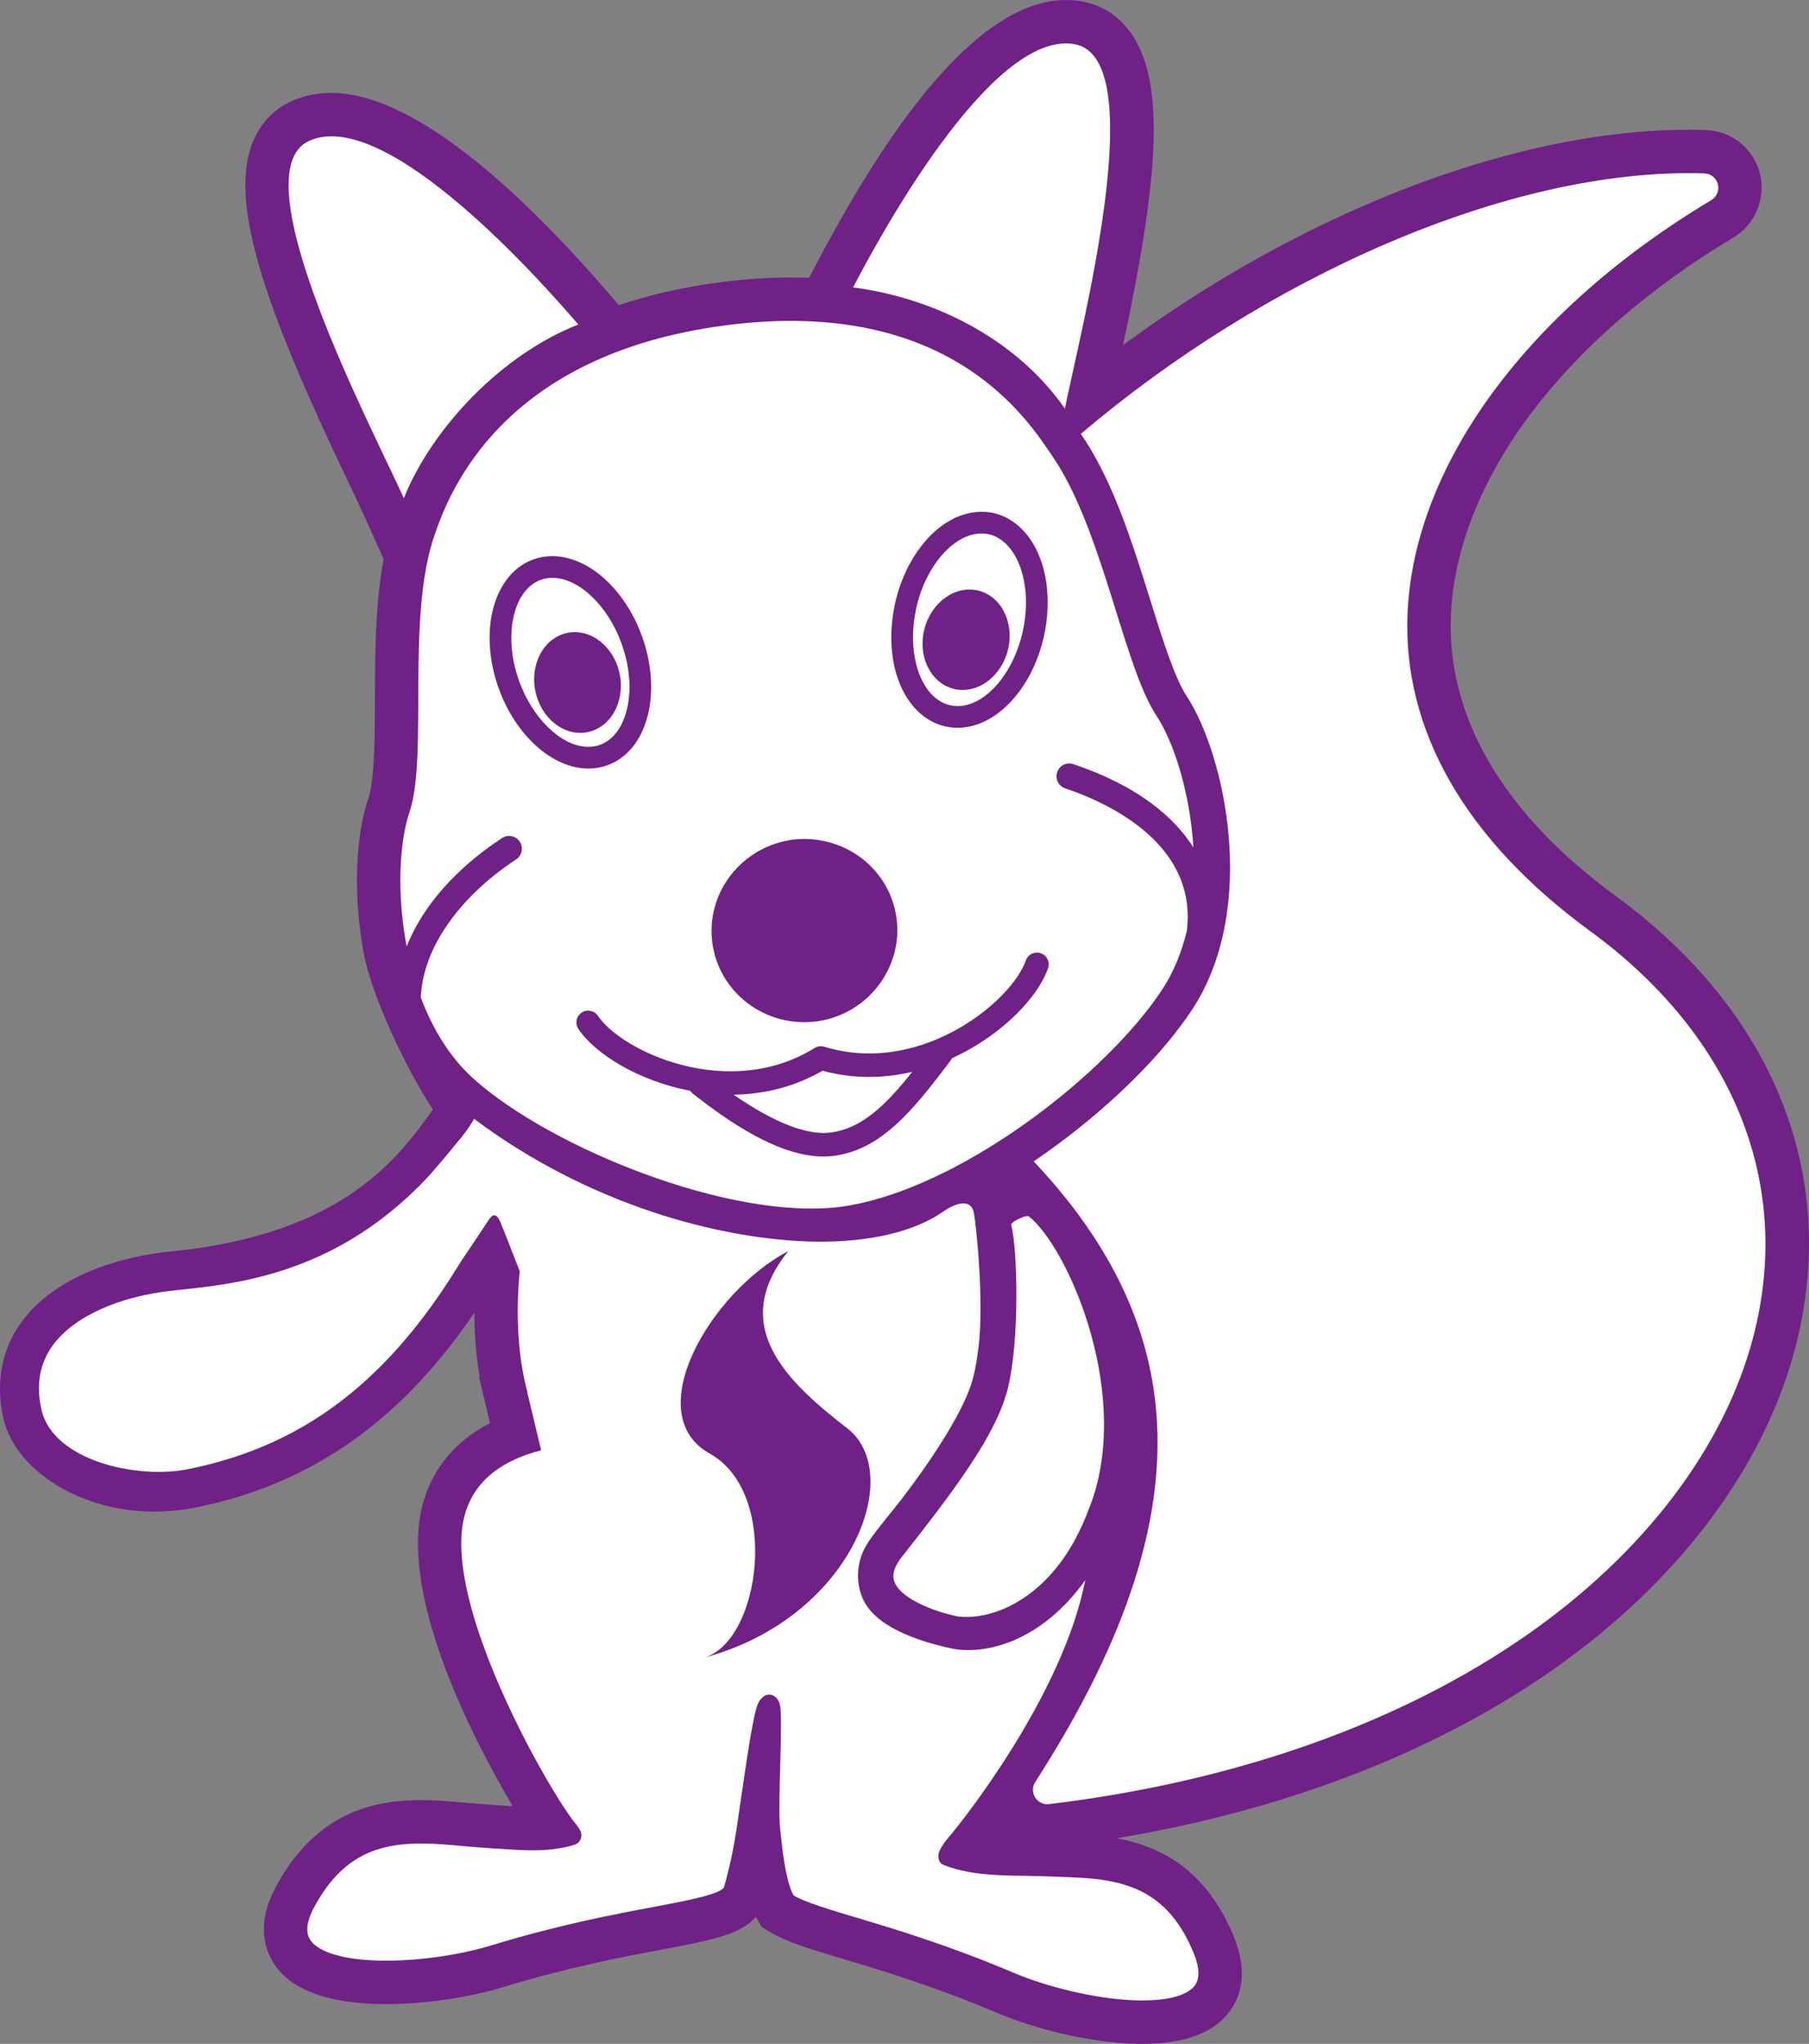 <?xml version="1.0" encoding="UTF-8" standalone="no"?>
<svg
   xmlns:dc="http://purl.org/dc/elements/1.1/"
   xmlns:cc="http://creativecommons.org/ns#"
   xmlns:rdf="http://www.w3.org/1999/02/22-rdf-syntax-ns#"
   xmlns:svg="http://www.w3.org/2000/svg"
   xmlns="http://www.w3.org/2000/svg"
   viewBox="0 0 417.013 470.862"
   height="470.862"
   width="417.013"
   xml:space="preserve"
   version="1.1"
   id="svg2"><rect x="0" y="0" width="417.013" height="470.862" fill="#808080" stroke="none"/><defs
     id="defs6"><clipPath
       id="clipPath18"
       clipPathUnits="userSpaceOnUse"><path
         id="path20"
         d="m 0,0 3336,0 0,3766.86 -3336,0 L 0,0 Z" /></clipPath></defs><g
     transform="matrix(1.25,0,0,-1.25,0,470.863)"
     id="g10"><g
       transform="scale(0.1,0.1)"
       id="g12"><g
         id="g14"><g
           clip-path="url(#clipPath18)"
           id="g16"><path
             id="path22"
             style="fill:#ffffff;fill-opacity:1;fill-rule:nonzero;stroke:none"
             d="m 790.402,1632.95 -92.203,-82.4 -125.554,-68.66 -145.172,-43.16 -156.942,-31.39 -107.898,-37.27 -105.938,-74.55 -17.656,-90.24 15.695,-94.17 58.856,-58.85 176.558,-49.04 147.133,37.27 221.684,113.78 131.437,131.44 109.864,162.83 9.808,103.98 -119.672,80.43" /><path
             id="path24"
             style="fill:#ffffff;fill-opacity:1;fill-rule:nonzero;stroke:none"
             d="m 2932.16,2051.17 c -229.94,167.97 -346.23,370.94 -336.3,586.99 12.55,273.53 221.92,557.59 560.05,759.86 10.12,6.05 15.03,18.04 12.07,29.45 -2.96,11.4 -12.67,19.37 -24.87,19.87 -361.84,11.3 -814.5,-194.91 -1149.9,-480.21 l 3.57,-5.29 c 3.99,-5.86 7.86,-11.92 11.66,-18.1 4.66,-7.59 9.16,-15.45 13.55,-23.47 42.49,-77.56 72.47,-173.29 99.38,-259.42 21.96,-70.33 44.69,-143.05 66.74,-176.46 70.52,-106.85 134.03,-391.87 9.56,-579.49 -53.78,-81.03 -143.69,-170.71 -247.35,-247.28 -7.27,-5.37 -14.61,-10.68 -22.01,-15.91 -7.3,-5.16 -14.65,-10.25 -22.06,-15.27 133.02,-140.64 207.09,-287.36 224.46,-444.52 22.56,-204.221 -49.92,-432.971 -221.56,-699.33 -5.58,-8.649 -5.65,-19.75 -0.19,-28.469 4.64,-7.41 12.56,-11.98 21.12,-12.43 1.5,-0.082 3.04,-0.031 4.56,0.149 344.02,41.441 649.31,149.66 882.85,312.949 215.11,150.402 362.81,345.151 415.89,548.331 73.6,281.8 -36.18,554.46 -301.22,748.05" /><path
             id="path26"
             style="fill:#6f2186;fill-opacity:1;fill-rule:nonzero;stroke:none"
             d="m 2024.24,1613.26 c 108.36,-133.5 169.39,-272.44 185.98,-422.55 21.76,-197.011 -35.27,-411.62 -174.07,-653.46 285.26,47.949 537.87,144.93 735.5,283.109 199.55,139.52 336.05,318.151 384.33,502.971 64.85,248.32 -33.93,490.06 -271.01,663.25 -252.64,184.54 -380.23,411.12 -369.02,655.25 11.51,251.12 169.84,507.78 432.5,711.47 -272.19,-45.14 -586.27,-192.94 -851.17,-404.1 43.64,-82.7 73.76,-179.09 100.44,-264.5 17.44,-55.8 41.3,-132.22 57.16,-156.24 92.23,-139.75 148.66,-457.97 9.45,-667.78 -53.7,-80.93 -140.18,-169.88 -240.09,-247.42 z m -92.76,-1251.612 -6.09,0.184 c -34.11,1.75 -65.82,20.398 -84.25,49.848 -21.81,34.84 -21.51,79.679 0.76,114.25 161.28,250.289 229.75,461.98 209.3,647.21 -15.47,139.91 -81.89,270.21 -203.07,398.33 l -64.71,68.41 77.98,52.8 c 6.96,4.72 13.87,9.5 20.74,14.36 6.9,4.89 13.81,9.88 20.66,14.95 96.57,71.31 179.75,154.11 228.21,227.15 102.01,153.76 47.12,405.13 -9.66,491.19 -28.31,42.88 -51.64,117.57 -76.35,196.67 -25.49,81.57 -54.37,174.03 -93.16,244.84 -3.75,6.85 -7.58,13.55 -11.57,20.03 -3.1,5.05 -6.3,10.07 -9.6,14.91 l -43.79,64.92 54.5,46.36 c 362.35,308.24 811.86,499.72 1173.12,499.72 10.43,0 20.81,-0.16 31.12,-0.48 48.13,-1.96 87.92,-34 99.8,-79.75 11.79,-45.46 -8.13,-94.06 -48.43,-118.18 -315.06,-188.47 -509.9,-448.23 -521.22,-694.87 -8.63,-187.98 96.35,-367.35 303.58,-518.72 292.98,-214.02 413.78,-517.59 331.43,-832.88 C 3252.91,1061.34 3093.99,850.5 2863.33,689.219 2619.06,518.43 2301.24,405.422 1944.22,362.422 c -4.56,-0.531 -8.66,-0.774 -12.74,-0.774" /><path
             id="path28"
             style="fill:#ffffff;fill-opacity:1;fill-rule:nonzero;stroke:none"
             d="m 1932.79,1982.42 c -18.17,-52.2 -80.98,-118.65 -165.65,-160.38 -3.8,-1.87 -7.6,-3.73 -11.49,-5.5 -0.61,-1.29 -1.36,-2.55 -2.26,-3.74 -2.18,-2.91 -4.32,-5.72 -6.48,-8.59 -5.43,-7.2 -10.8,-14.25 -16.1,-21.11 -62.08,-80.4 -116.39,-136.55 -193.6,-146.53 -8.84,-1.14 -17.99,-1.46 -27.5,-0.97 -61.96,3.25 -138.38,41.47 -232.43,116.06 -1.79,1.42 -3.19,3.1 -4.41,4.89 -94.75,18.05 -174.75,67.21 -206.17,113.93 -6.68,9.93 -4.06,23.41 5.89,30.09 9.93,6.69 23.41,4.06 30.09,-5.89 44.54,-66.18 241.76,-157.2 399.77,-59.22 5.33,3.3 11.84,4.13 17.81,2.3 52.8,-16.22 104.67,-15.34 152.24,-4.24 10.2,2.38 20.19,5.22 29.96,8.48 9.43,3.15 18.64,6.67 27.6,10.52 84.22,36.18 146.61,100.63 161.78,144.17 3.94,11.31 16.33,17.25 27.61,13.34 11.31,-3.94 17.28,-16.3 13.34,-27.61 z m -470.91,236.93 c -0.3,-0.03 -0.59,-0.03 -0.89,-0.07 l 1.78,0.24 c -0.3,-0.04 -0.59,-0.12 -0.89,-0.17 20.44,2.54 40.42,1.3 59.4,-2.9 9.12,-2.02 18.02,-4.68 26.58,-8.09 9.11,-3.62 17.89,-7.92 26.19,-12.98 42.23,-25.79 72.69,-69.3 79.45,-121.58 4.87,-37.69 -3.49,-74.02 -21.29,-104.78 -4.9,-8.47 -10.49,-16.51 -16.77,-24.02 -5.9,-7.06 -12.25,-13.76 -19.24,-19.82 -24.73,-21.44 -55.96,-36.16 -91.01,-40.87 0.3,0.03 0.6,0.03 0.9,0.07 l -1.79,-0.23 c 0.31,0.04 0.59,0.12 0.89,0.16 -94.01,-11.67 -179.69,53.3 -191.61,145.55 -11.92,92.25 54.42,176.87 148.3,189.49 z m 672.08,-5.99 c -51.52,54.84 -126.06,86.01 -169.5,100.55 -12.33,4.12 -18.99,17.47 -14.86,29.8 4.13,12.35 17.45,18.99 29.82,14.86 57.11,-19.11 105.24,-43.56 144.04,-72.32 32.59,-24.16 58.54,-51.38 77.36,-81.24 -6.07,100.75 -36.05,194.23 -68.11,242.81 -54.19,82.1 -90.2,287.74 -161.76,427.14 -4.24,8.26 -8.58,16.33 -13.08,24.08 -4.82,8.3 -9.8,16.28 -14.95,23.91 -0.33,0.5 -0.65,1.02 -0.99,1.51 -43.29,63.54 -185.99,296.85 -602.59,243 -416.602,-53.84 -511.328,-311.33 -537.043,-383.79 -54.512,-153.6 -11.742,-408.93 -47.274,-513.92 -18.343,-54.2 -23.683,-149.85 -5.101,-247.12 12.805,31.81 31.199,62.9 55.168,92.54 31.34,38.76 71.789,75.08 120.883,107.25 10.886,7.11 25.476,4.08 32.601,-6.8 7.129,-10.88 4.094,-25.48 -6.781,-32.61 -53.918,-35.32 -105.387,-83.25 -138.629,-138.81 -21.391,-35.76 -35.184,-74.68 -37.203,-115.48 21.637,-57.63 53.586,-111.02 98.449,-151 141.9,-126.46 471.53,-260.42 674.96,-235.18 98.17,13.17 208.5,64.63 309.42,131.7 7.53,5 15,10.08 22.41,15.24 7.41,5.17 14.76,10.39 22.04,15.7 101.42,73.99 189.21,161.22 239.11,236.42 22.01,33.18 36.98,70.64 46.45,109.93 8.4,68.58 -17.01,121.58 -54.84,161.83" /><path
             id="path30"
             style="fill:#6f2186;fill-opacity:1;fill-rule:nonzero;stroke:none"
             d="m 1472.14,2140 c -49.94,-6.92 -85.46,-51.65 -79.22,-99.89 6.15,-47.66 52.01,-82.53 102.03,-76.45 18.31,2.53 35.19,10.12 48.84,21.96 3.27,2.83 6.64,6.34 10.29,10.7 3.24,3.89 6.23,8.19 8.86,12.73 6.83,11.78 14.29,30.77 11.22,54.5 -3.4,26.24 -18.63,49.4 -41.8,63.54 -4.19,2.56 -8.9,4.89 -14.06,6.94 -4.31,1.71 -9.12,3.16 -14.34,4.31 -10.56,2.34 -21.13,2.95 -31.82,1.66 z m -11.02,-410.71 c 22.93,-9.57 40.16,-13.13 52.79,-13.8 4.49,-0.23 8.84,-0.11 13.04,0.42 20.78,2.69 40.34,11.57 62.38,29.71 -22.72,0.86 -45.25,3.84 -67.34,8.91 -19.54,-10.29 -39.86,-18.71 -60.87,-25.24 z m -603.593,210.87 c 18.274,-43 41.809,-77.5 70.11,-102.72 71.672,-63.88 202.063,-132.46 335.013,-175.29 -8.92,6.57 -18,13.44 -27.21,20.64 -101.27,24.14 -191.96,78.89 -235.12,143.03 -15.164,22.56 -20.632,49.63 -15.425,76.26 5.21,26.69 20.515,49.73 43.075,64.9 16.78,11.3 36.41,17.29 56.71,17.29 33.92,0 65.48,-16.8 84.4,-44.96 10.46,-15.55 64.69,-52.62 136.92,-63.69 -38.29,37.73 -64.49,87.7 -71.76,143.99 -17.37,134.43 78.41,258.74 213.95,278.6 l 2.4,0.39 0,-0.01 4.13,0.47 c 27.79,3.17 56.18,1.62 83.83,-4.49 13.59,-3.02 26.66,-7.01 38.89,-11.88 13.56,-5.38 26.46,-11.8 38.33,-19.05 64.74,-39.52 107.42,-104.98 117.06,-179.58 6.98,-53.95 -3.87,-107.58 -31.38,-155.11 -0.42,-0.73 -0.85,-1.47 -1.28,-2.19 69.35,30.31 110.57,80.32 116.12,96.24 14.24,40.82 52.84,68.23 96.06,68.23 11.34,0 22.53,-1.88 33.27,-5.59 53.07,-18.53 81.14,-76.58 62.74,-129.5 -26.09,-74.92 -104.01,-153.9 -199.52,-202.68 -4.94,-6.54 -9.86,-12.98 -14.72,-19.27 -3.29,-4.26 -6.61,-8.52 -9.95,-12.78 10.08,6.23 20.2,12.72 30.34,19.46 7.05,4.68 14.03,9.43 20.95,14.25 6.96,4.85 13.82,9.72 20.59,14.67 92.6,67.55 174.69,148.3 219.63,216.03 14.87,22.4 26.34,49.2 34.17,79.74 3.23,35.18 -7.71,64.84 -34.19,93.02 -40.25,42.85 -102.85,68.17 -136.58,79.45 -54.18,18.16 -83.46,76.96 -65.34,131.1 14.14,42.25 53.6,70.67 98.17,70.67 11.18,0 22.23,-1.81 32.86,-5.35 19.08,-6.39 37.44,-13.37 55.02,-20.92 -30.26,50.35 -52.57,121.76 -78.16,203.63 -24.28,77.69 -49.38,158.01 -81.85,221.27 -3.6,7 -7.28,13.85 -11.1,20.44 -3.91,6.74 -7.94,13.2 -12.1,19.38 l -5.32,7.92 c -38.58,57.24 -141.07,209.29 -412.75,209.29 -34.58,0 -71.23,-2.47 -108.91,-7.33 -246.46,-31.86 -405.225,-143.29 -471.916,-331.22 -25.594,-72.13 -25.957,-182.15 -26.266,-279.21 -0.285,-88.01 -0.539,-164.73 -17.258,-222.83 15.195,11.98 31.192,23.47 47.957,34.46 16.977,11.09 36.567,16.93 56.731,16.93 35.047,0 67.432,-17.49 86.642,-46.79 31.3,-47.76 17.9,-112.07 -29.853,-143.37 -49.035,-32.12 -89.453,-72.25 -113.821,-112.98 -12.761,-21.33 -20.898,-42.44 -24.289,-62.96 z m -186.179,67.46 c -19.922,104.25 -16.895,214.51 7.89,287.78 11.7,34.55 11.946,109.93 12.18,182.82 0.359,109.85 0.762,234.36 35.484,332.21 110.215,310.58 388.308,408.73 602.188,436.37 44.45,5.75 88,8.66 129.42,8.66 356.78,0 498.77,-210.64 545.43,-279.87 l 5.79,-8.63 c 5.66,-8.39 11.6,-17.89 17.33,-27.78 5.17,-8.89 10.18,-18.17 15.05,-27.67 38.76,-75.49 67.17,-166.41 92.24,-246.62 21.69,-69.41 44.12,-141.18 65.12,-173 42.93,-65.05 74.81,-175.76 81.2,-282.07 l 18.74,-311.23 -49.75,78.92 c -10.91,-29 -24.51,-55.82 -40.66,-80.15 -55.68,-83.93 -149.95,-177.53 -258.62,-256.81 -7.74,-5.65 -15.58,-11.23 -23.5,-16.74 -7.84,-5.47 -15.81,-10.88 -23.83,-16.21 -84.56,-56.2 -212.74,-126.87 -343.05,-144.34 -20.57,-2.56 -41.71,-3.81 -63.62,-3.81 l -0.01,0 c -230.35,0.01 -554.198,115.1 -675.186,258.54 -54.254,64.32 -136.36,239.95 -149.836,289.63" /><path
             id="path32"
             style="fill:#ffffff;fill-opacity:1;fill-rule:nonzero;stroke:none"
             d="m 1066.48,3168.81 c -58.5,68.14 -350.57,402.11 -495.41,338.94 -133.465,-58.21 115.172,-529.21 173.653,-658.99 53.05,131.23 181.703,265.26 321.757,320.05" /><path
             id="path34"
             style="fill:#6f2186;fill-opacity:1;fill-rule:nonzero;stroke:none"
             d="m 611.816,3435.66 c -6.992,-39.45 15.926,-145.47 140.508,-415.1 51.153,67.47 115.703,127.39 185.774,171.9 -155.364,166.76 -273.332,242.69 -326.282,243.2 z m 136.907,-790.5 -76.938,170.72 c -7.312,16.25 -17.683,37.94 -29.922,63.57 -141.804,296.96 -220.957,504.44 -177.461,621.06 13.989,37.5 39.817,65.35 74.692,80.57 22.176,9.68 46.472,14.58 72.207,14.58 160.496,0 369.121,-203.79 515.879,-374.75 l 73.43,-85.54 -104.99,-41.07 C 981.809,3049.78 865.43,2933.9 818.895,2818.77 l -70.172,-173.61" /><path
             id="path36"
             style="fill:#ffffff;fill-opacity:1;fill-rule:nonzero;stroke:none"
             d="m 1646.78,909.039 c -41.74,-53.187 -8.92,-89.84 34.4,-112.73 26.31,-13.899 56.48,-22.739 76.22,-27.11 45.12,-9.969 163.76,6.063 242.34,149.871 5.42,9.922 10.61,20.512 15.61,31.68 4.3,9.609 8.36,19.852 12.3,30.43 1.98,5.332 4.13,10.25 6.01,15.84 73.02,216.45 -49.11,487.97 -125.43,544.83 -12.71,9.48 -33.06,-0.47 -44.39,-6.48 -11.33,-6.02 -21.82,-18.19 -19.07,-27.64 11.87,-40.77 15.79,-211.43 -6.39,-298.38 -0.6,-2.34 -1.45,-4.8 -2.16,-7.19 -7.81,-26.51 -21.93,-55.85 -39.98,-86.48 -2.31,-3.91 -4.66,-7.84 -7.08,-11.78 -2.09,-3.16 -4.18,-6.31 -6.33,-9.48 0.12,-0.02 0.25,-0.04 0.37,-0.06 -4.48,-7.1 -9.13,-14.23 -13.91,-21.4 -37.71,-56.48 -83.66,-114.39 -122.51,-163.921" /><path
             id="path38"
             style="fill:#6f2186;fill-opacity:1;fill-rule:nonzero;stroke:none"
             d="m 1716.42,868.199 c 0.68,-0.371 1.39,-0.758 2.13,-1.148 22.1,-11.68 48.54,-18.059 56.12,-19.731 0,0 2.42,-0.511 7.33,-0.511 14.55,0 90,5.332 147.54,110.632 4.21,7.688 8.52,16.45 12.8,26.008 3.61,8.063 7.01,16.701 10.33,25.631 l 2.91,7.51 c 0.76,1.94 1.56,3.87 2.27,5.97 36.9,109.38 12.43,237.96 -23.84,331.37 -1.3,-59.24 -6.89,-120.37 -18.11,-164.36 -0.73,-2.84 -1.61,-5.79 -2.54,-8.73 -2.48,-8.38 -5.34,-16.86 -8.62,-25.49 l 10.11,-1.67 -64,-102.03 c -4.84,-7.66 -9.86,-15.37 -15.03,-23.1 -36.93,-55.331 -80.19,-110.421 -118.36,-159.019 l -1.04,-1.332 z M 1782,686.809 c -14.94,0 -29.03,1.453 -41.86,4.281 -19.95,4.41 -59,14.75 -96.34,34.5 -65.29,34.492 -86.86,78.66 -93.45,109.652 -6.15,28.887 -5.33,73.719 33.49,123.188 l 7.78,9.91 c 27.02,34.41 56.71,72.21 83.93,109.96 l 46.2,68.7 c 1.9,3.12 3.76,6.24 5.58,9.33 15.89,26.97 26.72,50.01 32.15,68.45 l 1.27,4.14 c 18.88,73.77 15.17,225.86 7.14,256.72 -13.24,45.44 10.75,95.07 58.43,120.38 17.31,9.2 40.8,19.75 69,19.75 22.38,0 43.38,-6.84 60.73,-19.79 100.82,-75.12 239.05,-380.7 153.41,-634.531 -1.61,-4.777 -3.34,-9.238 -5.09,-13.687 l -1.74,-4.461 c -4.55,-12.25 -9.28,-24.102 -14.24,-35.211 -6.03,-13.43 -12.22,-25.988 -18.44,-37.371 C 1971.62,700.801 1824.7,686.809 1782,686.809" /><path
             id="path40"
             style="fill:#ffffff;fill-opacity:1;fill-rule:nonzero;stroke:none"
             d="m 1297.27,711.469 c 105.45,28.371 142.61,303.521 11.65,376.441 -130.97,72.91 1.85,298.38 144.89,373.22 -112.78,-139.41 0.23,-242.66 108.7,-326.67 108.47,-84.01 7.3,-350.89 -265.24,-422.991 z M 958.402,1424.21 c -1.578,-16.92 -2.765,-34.32 -3.289,-52.15 -1.668,-56.37 2.821,-115.84 17.371,-170.28 l -0.261,-0.24 25.738,-107.5 C 921.07,1074.32 873.496,1034.52 857.055,974.66 812.02,810.738 1018.72,456.742 1060.03,407.719 c 7.73,-10.047 14.77,-18.309 11.32,-28.727 -2.93,-8.832 -8.15,-11.164 -17.12,-13.613 -27.92,-7.629 -58.957,-10.059 -100.679,-7.867 -18.5,0.968 -74.488,4.679 -93.535,6.468 -18.754,1.77 -37.649,3.54 -56.512,4.532 -94.438,4.949 -168.723,-13.043 -224.316,-116.942 -13.223,-24.73 -15.997,-44.23 -8.27,-57.941 12.457,-22.059 54.266,-36.52 114.738,-39.688 67.332,-3.531 153.785,7.27 220.223,27.528 125.171,38.152 226.091,57.121 299.801,70.961 58.89,11.07 119.6,22.5 129.29,35.601 1.35,4.508 2.67,9.141 3.94,13.899 1.97,7.82 4.06,16.242 6.3,25.379 4.83,21.152 9.4,43.91 12.96,67.632 13.83,92.168 29.25,209.52 39.7,232.141 10.45,22.629 32.2,21.609 39.88,0.289 7.21,-20.039 -3.76,-180.449 0.72,-228.902 0.19,-1.91 0.39,-3.809 0.6,-5.699 1.65,-15.321 3.34,-29.989 5.07,-43.622 4.66,-32.609 10.94,-60.976 19.36,-75.617 20.76,-12.402 68.54,-26.699 115.18,-40.64 71.85,-21.481 170.24,-50.891 290.74,-101.911 63.95,-27.101 148.8,-46.871 216.11,-50.398 l 0.02,0 c 60.48,-3.172 103.59,6.848 118.26,27.477 9.12,12.839 8.4,32.511 -2.17,58.48 -44.43,109.141 -116.42,134.801 -210.88,139.75 -18.84,0.992 -74.91,3.141 -93.75,3.34 -19.13,0.211 -38.1,0.43 -56.63,1.402 -41.7,2.188 -72.32,7.84 -99.29,18.348 -8.32,3.25 -10.91,9.269 -10.38,19.422 0.47,8.929 13.04,25.398 19.8,33.179 22.11,25.45 209.6,260.282 250.94,472.829 -68.11,-95.93 -156.07,-132.411 -225.07,-128.789 -8.22,0.429 -15.95,1.441 -22.97,2.992 -28.68,6.328 -65.27,16.277 -97.1,32.136 -30.04,14.961 -55.86,35.192 -66.66,62.774 -8.13,20.719 -15.62,61.668 13.26,103.289 17.66,25.43 40.24,51.238 63.11,81.059 10.02,13.05 20,26.68 29.85,40.46 6.81,9.53 13.47,19.11 20,28.77 5.07,7.49 10.06,14.96 14.87,22.44 4.76,7.39 9.42,14.76 13.84,22.04 23.97,39.41 42.63,76.69 49.91,105.19 4.26,16.72 7.57,36.24 10.1,56.96 10.46,85.54 -4.52,225.89 -8.41,246.61 -2.74,14.62 -11.39,18.9 -21.51,18.22 -12.42,-0.85 -27.06,-9.19 -35.82,-15.38 -2.52,-1.77 -5.2,-3.48 -7.89,-5.19 -31.58,-20.08 -75.03,-35.47 -128.48,-43.57 -39.22,-5.94 -83.73,-8.01 -132.99,-5 -186.7,11.38 -428.59,87.59 -632.236,254.01 -23.539,19.24 -46.336,48.32 -66.371,79.94 -15.34,24.2 -29.016,49.82 -40.125,73.79 -9.672,20.86 -17.457,40.46 -22.59,56.56 -5.797,12.26 -11.512,24.3 -17.18,36.13" /><path
             id="path42"
             style="fill:#6f2186;fill-opacity:1;fill-rule:nonzero;stroke:none"
             d="m 1506.73,1398.48 c -22.3,-32.17 -20.1,-51.09 -19.32,-57.79 6,-51.53 85.75,-113.29 124.08,-142.98 20.58,-15.94 37.09,-35.85 49.24,-58.7 0.93,1.41 1.85,2.84 2.77,4.26 4.34,6.75 8.63,13.52 12.7,20.23 30.28,49.81 38.59,74.95 40.77,83.46 3.17,12.41 5.93,28.17 8.21,46.86 4.75,38.9 3.19,95.25 0.15,141.88 -32.64,-13.72 -69.71,-23.74 -110.88,-29.98 -33.92,-5.15 -70.12,-7.65 -107.72,-7.24 z m -154.21,-155.42 c -10.77,-22.47 -16.95,-43.56 -17.17,-60.52 -0.21,-16.43 4.81,-20.47 12.48,-24.74 77.72,-43.26 123.95,-136.74 124.88,-246.339 26.77,33.277 43.51,68.269 49.88,99.629 5.74,28.3 2.26,51.34 -9.06,60.12 -61.31,47.48 -126.23,102.31 -161.01,171.85 z m -377.032,259.31 69.112,-15.12 -6.54,-70.44 c -1.58,-16.89 -2.55,-32.29 -2.99,-47.11 -1.59,-54.35 3.48,-105.28 14.7,-147.27 l 12.43,-46.54 -1.29,-1.2 33.18,-138.57 -76.25,-19.56 C 946.492,998.262 937.559,965.719 934.188,953.461 902.441,837.898 1071.93,517.73 1121.2,459.27 l 2.26,-2.79 c 11.9,-15.421 40.5,-52.429 23.82,-102.691 -4.49,-13.5 -11.09,-25.141 -19.79,-34.898 22.94,4.57 44.09,8.539 63.41,12.168 21.98,4.132 54.09,10.171 76.66,15.55 4.74,20.84 8.6,40.922 11.5,60.223 2.62,17.457 5.31,35.848 7.99,54.328 13.71,94.051 21.6,145.09 29.94,175.762 l -40.5,151.808 c 9.13,5.059 35.52,48.02 36.18,116.68 0.51,53.692 -16.23,97.89 -42.67,112.59 -61.98,34.51 -95.59,93.68 -94.64,166.62 1.1,83.87 47.96,172.32 110.38,242.19 -178.37,42.01 -258.44,77.39 -401.318,194.15 l 91.066,-118.59 z M 1528.06,332.629 c 21.81,-7.641 52.45,-16.797 73.53,-23.09 20.08,-6.008 42.18,-12.609 66.24,-20.117 -12.12,17.598 -18.26,39.519 -17.01,63.527 0.5,9.571 2.02,38.582 39.28,81.492 22.56,25.95 88.58,112.5 145.58,215.801 -21.01,-3.773 -42.63,-5.211 -63.49,-4.113 -12.6,0.66 -24.74,2.262 -36.06,4.762 -45.85,10.14 -83.64,22.781 -115.5,38.648 -34.16,17.031 -61.05,37.793 -80.4,62.02 -19.11,-16.969 -40.08,-32.977 -62.93,-47.7 15.81,-12 28.34,-28.929 35.72,-49.39 8.14,-22.629 8.37,-47.457 5.8,-143.86 -1.04,-38.8 -2.33,-87.078 -0.69,-104.789 l 0.51,-4.851 c 1.56,-14.418 3.2,-28.59 4.87,-41.77 1.59,-11.09 3.15,-19.808 4.55,-26.57 z M 663.293,236.34 c 7.477,-1.07 16.309,-1.969 26.551,-2.508 59.187,-3.102 135.886,6.828 192.695,24.168 23.457,7.148 46.063,13.648 67.813,19.559 -0.332,0.023 -0.657,0.031 -0.989,0.05 -19.179,1.02 -76.082,4.77 -96.851,6.723 -17.649,1.656 -35.434,3.359 -53.188,4.289 -7.586,0.399 -15.015,0.621 -22.293,0.621 -50.09,0 -83.476,-8.801 -113.738,-52.902 z m 1171.917,-5.141 c 21.01,-8.168 42.81,-16.988 65.4,-26.551 55.21,-23.398 131.2,-41.148 189.11,-44.179 9.66,-0.5 19.07,-0.559 26.81,-0.297 -24.96,46.797 -58.26,62.469 -129.96,66.226 -18.87,0.993 -73.44,3.063 -90.43,3.231 -20.23,0.23 -40.32,0.48 -59.93,1.512 -0.33,0.019 -0.66,0.039 -1,0.058 z M 763.125,2014.83 c 5.73,-11.94 11.516,-24.13 17.371,-36.53 l 3.879,-9.86 c 4.188,-13.12 10.93,-29.89 18.965,-47.23 10.383,-22.43 22.519,-44.76 35.117,-64.62 17.313,-27.32 34.863,-48.92 49.414,-60.8 164.749,-134.63 382.069,-222.61 582.239,-235.84 l 288.75,151.06 -106.99,-132.26 c 16.23,5.81 27.95,11.93 36.14,17.14 1.75,1.11 3.23,2.01 4.6,2.98 17.71,12.5 45.27,27.76 76.6,29.9 l 7.45,0.26 c 49.33,0 88.77,-33.57 98.14,-83.54 4.36,-23.17 21.17,-173.22 9.19,-271.07 -3.1,-25.45 -7.13,-48.01 -11.99,-67.03 -8.84,-34.6 -28.15,-76.14 -59.06,-126.98 -4.76,-7.82 -9.79,-15.78 -14.92,-23.76 -5.16,-8 -10.47,-15.96 -15.86,-23.95 -6.95,-10.25 -13.99,-20.38 -21.19,-30.48 -10.4,-14.548 -20.93,-28.9 -31.47,-42.65 -9.29,-12.101 -18.52,-23.59 -27.44,-34.648 -12.48,-15.492 -24.27,-30.133 -33.44,-43.332 -8.26,-11.918 -7.01,-22.051 -4.5,-28.461 0.94,-2.168 8.04,-10.5 27.87,-20.379 19.72,-9.828 46.19,-18.449 78.67,-25.629 1.9,-0.422 5.13,-0.961 9.91,-1.211 1.72,-0.09 3.43,-0.129 5.17,-0.129 19.43,0 87.67,6.879 150.49,95.348 l 214.5,302.091 -70.75,-363.681 c -34.1,-175.328 -154.16,-357.34 -221.83,-449.187 13.08,-0.43 26.36,-0.582 39.72,-0.723 20.78,-0.231 78.59,-2.481 97.07,-3.438 96.9,-5.082 216.37,-31.211 280.8,-189.5 26.85,-65.972 11.16,-109.812 -6.73,-134.98 C 2239.91,20.77 2185.34,0 2106.85,0 l -0.01,0 c -8.17,0 -16.67,0.23 -25.48,0.691 C 2004.29,4.719 1911.11,26.43 1838.2,57.32 1721.7,106.648 1625.79,135.309 1555.76,156.23 c -64.69,19.352 -105.94,32.282 -133.3,48.629 l -17.89,10.692 -10.39,18.07 c -0.07,0.098 -0.13,0.199 -0.19,0.301 -28,-31.59 -75.66,-41.723 -173.54,-60.113 -71.87,-13.5 -170.28,-31.989 -291.251,-68.848 C 854.648,82.211 758.137,70.059 681.477,74.051 589.211,78.891 528.574,105.891 501.25,154.309 c -15.176,26.941 -26.191,72.183 7.395,134.98 76.714,143.383 189.918,159.953 268.386,159.953 10,0 20.235,-0.293 30.664,-0.844 19.95,-1.039 39.961,-2.898 59.825,-4.769 14.539,-1.379 54.765,-4.098 78.085,-5.527 -79.152,133.07 -210.578,394.386 -165.695,557.738 13.235,48.18 45.766,108.07 123.84,148.09 l -20.227,84.45 1.094,1.02 c -7.215,41.43 -10.476,86.02 -9.746,133.22" /><path
             id="path44"
             style="fill:#ffffff;fill-opacity:1;fill-rule:nonzero;stroke:none"
             d="m 1573.2,3237.22 c 41.64,79.58 253.72,477.04 409.07,448.13 143.15,-26.64 9.33,-531.95 -18.4,-671.58 -88,126.33 -237.45,203.32 -390.67,223.45" /><path
             id="path46"
             style="fill:#6f2186;fill-opacity:1;fill-rule:nonzero;stroke:none"
             d="m 1695.04,3292.93 c 82.99,-24.59 158.6,-63.62 222.45,-114.55 59.17,284.55 57.45,390.98 41.88,427.27 -44,-10.52 -141.69,-100.35 -264.33,-312.72 z m 310.68,-479.18 -107.49,154.29 c -70,100.48 -195.4,171.46 -335.46,189.87 l -113.57,14.92 53.11,101.48 c 171.04,326.83 326.97,492.55 463.46,492.55 10.49,0 20.97,-0.97 31.13,-2.85 37.64,-7.01 69.26,-28.44 91.45,-61.98 68.62,-103.75 40.49,-311.67 -31.32,-635.76 -6.06,-27.39 -11.23,-50.65 -14.69,-68.07 l -36.62,-184.45" /><path
             id="path48"
             style="fill:#ffffff;fill-opacity:1;fill-rule:nonzero;stroke:none"
             d="m 2932.16,2051.17 c -229.94,167.97 -346.23,370.94 -336.3,586.99 12.55,273.53 221.92,557.59 560.05,759.86 10.12,6.05 15.03,18.04 12.07,29.45 -2.96,11.4 -12.67,19.37 -24.87,19.87 -361.84,11.3 -814.5,-194.91 -1149.9,-480.21 l 3.57,-5.29 c 3.99,-5.86 7.86,-11.92 11.66,-18.1 4.66,-7.59 9.16,-15.45 13.55,-23.47 42.49,-77.56 72.47,-173.29 99.38,-259.42 21.96,-70.33 44.69,-143.05 66.74,-176.46 70.52,-106.85 134.03,-391.87 9.56,-579.49 -53.78,-81.03 -143.69,-170.71 -247.35,-247.28 -7.27,-5.37 -14.61,-10.68 -22.01,-15.91 -7.3,-5.16 -14.65,-10.25 -22.06,-15.27 133.02,-140.64 207.09,-287.36 224.46,-444.52 22.56,-204.221 -49.92,-432.971 -221.56,-699.33 -5.58,-8.649 -5.65,-19.75 -0.19,-28.469 4.64,-7.41 12.56,-11.98 21.12,-12.43 1.5,-0.082 3.04,-0.031 4.56,0.149 344.02,41.441 649.31,149.66 882.85,312.949 215.11,150.402 362.81,345.151 415.89,548.331 73.6,281.8 -36.18,554.46 -301.22,748.05" /><path
             id="path50"
             style="fill:#ffffff;fill-opacity:1;fill-rule:nonzero;stroke:none"
             d="m 1516.91,1793.56 c -52.65,-30.5 -109.13,-43.35 -163.93,-44.18 74.02,-51.34 135.19,-75.38 178.67,-69.79 56.69,7.33 100.08,48.29 150.72,111.9 -52.02,-12.18 -108.35,-13.61 -165.46,2.07" /><path
             id="path52"
             style="fill:#ffffff;fill-opacity:1;fill-rule:nonzero;stroke:none"
             d="m 1460.99,2219.28 c 0.3,0.04 0.59,0.04 0.89,0.07 0.3,0.05 0.59,0.13 0.89,0.17 l -1.78,-0.24" /><path
             id="path54"
             style="fill:#ffffff;fill-opacity:1;fill-rule:nonzero;stroke:none"
             d="m 1506.09,1884.38 c -0.3,-0.04 -0.6,-0.04 -0.9,-0.07 -0.3,-0.04 -0.58,-0.12 -0.89,-0.16 l 1.79,0.23" /><path
             id="path56"
             style="fill:#ffffff;fill-opacity:1;fill-rule:nonzero;stroke:none"
             d="m 1932.79,1982.42 c -18.17,-52.2 -80.98,-118.65 -165.65,-160.38 -3.8,-1.87 -7.6,-3.73 -11.49,-5.5 -0.61,-1.29 -1.36,-2.55 -2.26,-3.74 -2.18,-2.91 -4.32,-5.72 -6.48,-8.59 -5.43,-7.2 -10.8,-14.25 -16.1,-21.11 -62.08,-80.4 -116.39,-136.55 -193.6,-146.53 -8.84,-1.14 -17.99,-1.46 -27.5,-0.97 -61.96,3.25 -138.38,41.47 -232.43,116.06 -1.79,1.42 -3.19,3.1 -4.41,4.89 -94.75,18.05 -174.75,67.21 -206.17,113.93 -6.68,9.93 -4.06,23.41 5.89,30.09 9.93,6.69 23.41,4.06 30.09,-5.89 44.54,-66.18 241.76,-157.2 399.77,-59.22 5.33,3.3 11.84,4.13 17.81,2.3 52.8,-16.22 104.67,-15.34 152.24,-4.24 10.2,2.38 20.19,5.22 29.96,8.48 9.43,3.15 18.64,6.67 27.6,10.52 84.22,36.18 146.61,100.63 161.78,144.17 3.94,11.31 16.33,17.25 27.61,13.34 11.31,-3.94 17.28,-16.3 13.34,-27.61 z m 201.17,230.94 c -51.52,54.84 -126.06,86.01 -169.5,100.55 -12.33,4.12 -18.99,17.47 -14.86,29.8 4.13,12.35 17.45,18.99 29.82,14.86 57.11,-19.11 105.24,-43.56 144.04,-72.32 32.59,-24.16 58.54,-51.38 77.36,-81.24 -6.07,100.75 -36.05,194.23 -68.11,242.81 -54.19,82.1 -90.2,287.74 -161.76,427.14 -4.24,8.26 -8.58,16.33 -13.08,24.08 -4.82,8.3 -9.8,16.28 -14.95,23.91 -0.33,0.5 -0.65,1.02 -0.99,1.51 -43.29,63.54 -185.99,296.85 -602.59,243 -416.602,-53.84 -511.328,-311.33 -537.043,-383.79 -54.512,-153.6 -11.742,-408.93 -47.274,-513.92 -18.343,-54.2 -23.683,-149.85 -5.101,-247.12 12.805,31.81 31.199,62.9 55.168,92.54 31.34,38.76 71.789,75.08 120.883,107.25 10.886,7.11 25.476,4.08 32.601,-6.8 7.129,-10.88 4.094,-25.48 -6.781,-32.61 -53.918,-35.32 -105.387,-83.25 -138.629,-138.81 -21.391,-35.76 -35.184,-74.68 -37.203,-115.48 21.637,-57.63 53.586,-111.02 98.449,-151 141.9,-126.46 471.53,-260.42 674.96,-235.18 98.17,13.17 208.5,64.63 309.42,131.7 7.53,5 15,10.08 22.41,15.24 7.41,5.17 14.76,10.39 22.04,15.7 101.42,73.99 189.21,161.22 239.11,236.42 22.01,33.18 36.98,70.64 46.45,109.93 8.4,68.58 -17.01,121.58 -54.84,161.83" /><path
             id="path58"
             style="fill:#ffffff;fill-opacity:1;fill-rule:nonzero;stroke:none"
             d="m 1066.48,3168.81 c -58.5,68.14 -350.57,402.11 -495.41,338.94 -133.465,-58.21 115.172,-529.21 173.653,-658.99 53.05,131.23 181.703,265.26 321.757,320.05" /><path
             id="path60"
             style="fill:#ffffff;fill-opacity:1;fill-rule:nonzero;stroke:none"
             d="m 1646.78,909.039 c -41.74,-53.187 -8.92,-89.84 34.4,-112.73 26.31,-13.899 56.48,-22.739 76.22,-27.11 45.12,-9.969 163.76,6.063 242.34,149.871 5.42,9.922 10.61,20.512 15.61,31.68 4.3,9.609 8.36,19.852 12.3,30.43 1.98,5.332 4.13,10.25 6.01,15.84 73.02,216.45 -49.11,487.97 -125.43,544.83 -12.71,9.48 -33.06,-0.47 -44.39,-6.48 -11.33,-6.02 -21.82,-18.19 -19.07,-27.64 11.87,-40.77 15.79,-211.43 -6.39,-298.38 -0.6,-2.34 -1.45,-4.8 -2.16,-7.19 -7.81,-26.51 -21.93,-55.85 -39.98,-86.48 -2.31,-3.91 -4.66,-7.84 -7.08,-11.78 -2.09,-3.16 -4.18,-6.31 -6.33,-9.48 0.12,-0.02 0.25,-0.04 0.37,-0.06 -4.48,-7.1 -9.13,-14.23 -13.91,-21.4 -37.71,-56.48 -83.66,-114.39 -122.51,-163.921" /><path
             id="path62"
             style="fill:#6f2186;fill-opacity:1;fill-rule:nonzero;stroke:none"
             d="m 1805.05,1091.7 -4.93,-8.01 c -4.57,-7.25 -9.32,-14.52 -14.2,-21.83 -35.65,-53.41 -78.16,-107.528 -115.66,-155.282 l -7.75,-9.879 c -12,-15.301 -16.84,-28.98 -14.35,-40.648 3.9,-18.321 25.19,-32.981 42.37,-42.051 27.96,-14.789 59.1,-22.602 71.19,-25.27 3.95,-0.871 10.69,-1.921 20.28,-1.921 59.31,0 143.04,37.269 200.2,141.851 4.96,9.09 9.98,19.262 14.9,30.262 4.12,9.219 8.02,19.07 11.81,29.226 l 2.46,6.383 c 1.14,2.879 2.29,5.769 3.34,8.879 70.4,208.68 -50.51,471.8 -118.43,522.41 -7.87,-0.05 -19.31,-6.12 -23.06,-8.12 -4.05,-2.15 -7.15,-5.29 -8.47,-7.23 11.83,-47.03 16.17,-215.27 -7,-306.06 -0.46,-1.81 -1.03,-3.67 -1.62,-5.54 l -0.72,-2.34 c -7.59,-25.73 -20.61,-54.33 -39.78,-87.32 l 0.17,-0.03 -4.58,-7.45 c -1.64,-2.75 -3.31,-5.51 -5.02,-8.29 l -1.15,-1.74 z m -23.04,-344.891 -0.01,0 c -10.59,0 -20.33,0.972 -28.91,2.863 -13.69,3.027 -48.99,11.906 -81.25,28.957 -35.96,19 -57.08,42.242 -62.8,69.09 -5.07,23.82 2.34,48.601 22,73.672 l 7.77,9.89 c 35.93,45.758 76.51,97.429 110.66,148.049 l -0.53,0.08 23.55,35.54 c 1.98,3.26 4.28,7.09 6.52,10.89 18.41,31.23 31.2,58.82 38.03,81.98 l 1.96,6.48 c 21.02,82.38 17.77,249.37 6.58,287.84 -5.89,20.21 10.06,40.9 28.87,50.89 11.18,5.93 25.91,12.74 40.87,12.74 9.48,0 17.85,-2.65 24.87,-7.88 88.57,-66 205.4,-350.93 132.43,-567.261 -1.28,-3.777 -2.66,-7.297 -4.06,-10.809 l -2.16,-5.621 c -4.1,-10.988 -8.32,-21.629 -12.79,-31.617 -5.36,-11.961 -10.85,-23.094 -16.32,-33.102 -82.48,-150.929 -200.93,-162.671 -235.28,-162.671" /><path
             id="path64"
             style="fill:#ffffff;fill-opacity:1;fill-rule:nonzero;stroke:none"
             d="m 958.402,1424.21 c -1.578,-16.92 -2.765,-34.32 -3.289,-52.15 -1.668,-56.37 2.821,-115.84 17.371,-170.28 l -0.261,-0.24 25.738,-107.5 C 921.07,1074.32 873.496,1034.52 857.055,974.66 812.02,810.738 1018.72,456.742 1060.03,407.719 c 7.73,-10.047 14.77,-18.309 11.32,-28.727 -2.93,-8.832 -8.15,-11.164 -17.12,-13.613 -27.92,-7.629 -58.957,-10.059 -100.679,-7.867 -18.5,0.968 -74.488,4.679 -93.535,6.468 -18.754,1.77 -37.649,3.54 -56.512,4.532 -94.438,4.949 -168.723,-13.043 -224.316,-116.942 -13.223,-24.73 -15.997,-44.23 -8.27,-57.941 12.457,-22.059 54.266,-36.52 114.738,-39.688 67.332,-3.531 153.785,7.27 220.223,27.528 125.171,38.152 226.091,57.121 299.801,70.961 58.89,11.07 119.6,22.5 129.29,35.601 1.35,4.508 2.67,9.141 3.94,13.899 1.97,7.82 4.06,16.242 6.3,25.379 4.83,21.152 9.4,43.91 12.96,67.632 13.83,92.168 29.25,209.52 39.7,232.141 10.45,22.629 32.2,21.609 39.88,0.289 7.21,-20.039 -3.76,-180.449 0.72,-228.902 0.19,-1.91 0.39,-3.809 0.6,-5.699 1.65,-15.321 3.34,-29.989 5.07,-43.622 4.66,-32.609 10.94,-60.976 19.36,-75.617 20.76,-12.402 68.54,-26.699 115.18,-40.64 71.85,-21.481 170.24,-50.891 290.74,-101.911 63.95,-27.101 148.8,-46.871 216.11,-50.398 l 0.02,0 c 60.48,-3.172 103.59,6.848 118.26,27.477 9.12,12.839 8.4,32.511 -2.17,58.48 -44.43,109.141 -116.42,134.801 -210.88,139.75 -18.84,0.992 -74.91,3.141 -93.75,3.34 -19.13,0.211 -38.1,0.43 -56.63,1.402 -41.7,2.188 -72.32,7.84 -99.29,18.348 -8.32,3.25 -10.91,9.269 -10.38,19.422 0.47,8.929 13.04,25.398 19.8,33.179 22.11,25.45 209.6,260.282 250.94,472.829 -68.11,-95.93 -156.07,-132.411 -225.07,-128.789 -8.22,0.429 -15.95,1.441 -22.97,2.992 -28.68,6.328 -65.27,16.277 -97.1,32.136 -30.04,14.961 -55.86,35.192 -66.66,62.774 -8.13,20.719 -15.62,61.668 13.26,103.289 17.66,25.43 40.24,51.238 63.11,81.059 10.02,13.05 20,26.68 29.85,40.46 6.81,9.53 13.47,19.11 20,28.77 5.07,7.49 10.06,14.96 14.87,22.44 4.76,7.39 9.42,14.76 13.84,22.04 23.97,39.41 42.63,76.69 49.91,105.19 4.26,16.72 7.57,36.24 10.1,56.96 10.46,85.54 -4.52,225.89 -8.41,246.61 -2.74,14.62 -11.39,18.9 -21.51,18.22 -12.42,-0.85 -27.06,-9.19 -35.82,-15.38 -2.52,-1.77 -5.2,-3.48 -7.89,-5.19 -31.58,-20.08 -75.03,-35.47 -128.48,-43.57 -39.22,-5.94 -83.73,-8.01 -132.99,-5 -186.7,11.38 -428.59,87.59 -632.236,254.01" /><path
             id="path66"
             style="fill:#ffffff;fill-opacity:1;fill-rule:nonzero;stroke:none"
             d="m 1573.2,3237.22 c 41.64,79.58 253.72,477.04 409.07,448.13 143.15,-26.64 9.33,-531.95 -18.4,-671.58 -88,126.33 -237.45,203.32 -390.67,223.45" /><path
             id="path68"
             style="fill:#ffffff;fill-opacity:1;fill-rule:nonzero;stroke:none"
             d="m 1667.81,2637.98 c 0.77,4.41 1.52,8.81 2.52,13.25 5.32,23.53 13.49,45.24 23.66,64.54 16.01,30.35 37.05,54.57 60.28,69.85 17.08,11.22 35.29,17.48 53.53,17.93 6.73,0.17 13.46,-0.26 20.13,-1.76 12.69,-2.87 24.18,-8.74 34.36,-16.91 34.43,-27.67 53.34,-82.71 49.22,-145.07 -0.9,-13.63 -2.77,-27.57 -5.95,-41.68 -22.09,-97.82 -92.64,-165.22 -157.6,-150.56 -62,14 -96.36,97.75 -80.15,190.41" /><path
             id="path70"
             style="fill:#6f2186;fill-opacity:1;fill-rule:nonzero;stroke:none"
             d="m 1810.46,2783.59 -2.18,-0.02 c -14.29,-0.36 -28.77,-5.29 -43.04,-14.67 -20.64,-13.58 -39.17,-35.18 -53.55,-62.46 -9.74,-18.46 -17.08,-38.52 -21.85,-59.62 -0.88,-3.92 -1.56,-7.82 -2.24,-11.74 -14.51,-82.99 13.98,-156.54 64.77,-168 4.45,-1 9.04,-1.51 13.63,-1.51 50.81,0 102.42,58.88 120.04,136.96 2.79,12.33 4.64,25.32 5.51,38.6 3.66,55.4 -12.35,104.51 -41.78,128.16 -8.13,6.51 -16.96,10.89 -26.24,12.98 -3.93,0.89 -8.19,1.32 -13.07,1.32 z M 1766,2425.57 c -7.55,0 -15.1,0.84 -22.44,2.49 -72.81,16.44 -113.85,108.17 -95.45,213.37 0.88,5.09 1.68,9.62 2.71,14.18 5.54,24.55 14.11,47.92 25.48,69.48 17.53,33.23 40.68,59.95 66.97,77.24 20.61,13.53 42.14,20.67 64.02,21.22 l 3.17,0.04 c 7.89,0 15.06,-0.75 21.89,-2.3 15.25,-3.44 29.54,-10.45 42.46,-20.82 40.05,-32.17 61.23,-92.73 56.66,-161.98 -1.01,-15.35 -3.17,-30.41 -6.4,-44.76 -22,-97.45 -88.9,-168.16 -159.07,-168.16" /><path
             id="path72"
             style="fill:#ffffff;fill-opacity:1;fill-rule:nonzero;stroke:none"
             d="m 1113.07,2375.26 c -62.68,-22.46 -140.922,35.85 -174.746,130.25 -8.019,22.38 -12.719,44.75 -14.547,66.2 -3.105,36.5 2.407,70.19 15.368,96.43 11.546,23.38 28.902,40.89 51.437,48.97 62.688,22.46 140.928,-35.86 174.748,-130.25 33.83,-94.4 10.43,-189.14 -52.26,-211.6" /><path
             id="path74"
             style="fill:#6f2186;fill-opacity:1;fill-rule:nonzero;stroke:none"
             d="m 1018.62,2701.92 c -7.39,0 -14.55,-1.23 -21.284,-3.64 -21.086,-7.56 -33.535,-25.38 -40.266,-39 -11.367,-23.03 -16.113,-53.52 -13.359,-85.88 1.75,-20.57 6.269,-41.14 13.437,-61.14 25.293,-70.59 79.082,-121.82 127.892,-121.82 7.39,0 14.55,1.23 21.29,3.65 23.81,8.52 41.43,31.54 49.65,64.78 8.94,36.19 5.57,79.24 -9.48,121.23 -25.29,70.59 -79.07,121.82 -127.88,121.82 z m 66.42,-351.48 c -66.17,0 -134.247,61 -165.548,148.32 -8.332,23.26 -13.594,47.23 -15.644,71.24 -3.41,40.1 2.597,77.09 17.363,107 14.336,29.01 35.984,49.39 62.629,58.93 11.082,3.98 22.78,5.99 34.78,5.99 66.17,0 134.25,-61 165.54,-148.32 17.68,-49.32 21.46,-100.57 10.65,-144.32 -11.53,-46.68 -38.16,-79.66 -74.99,-92.85 -11.08,-3.97 -22.78,-5.99 -34.78,-5.99" /><path
             id="path76"
             style="fill:#6f2186;fill-opacity:1;fill-rule:nonzero;stroke:none"
             d="m 1083.9,2417.61 c 42.91,8.84 69.26,56.94 58.85,107.42 -10.4,50.49 -53.63,84.24 -96.54,75.4 -42.91,-8.85 -69.261,-56.94 -58.855,-107.43 10.411,-50.48 53.635,-84.24 96.545,-75.39" /><path
             id="path78"
             style="fill:#6f2186;fill-opacity:1;fill-rule:nonzero;stroke:none"
             d="m 1704.84,2607.75 c -12.94,-49.89 10.96,-99.25 53.37,-110.25 42.41,-11 87.28,20.54 100.22,70.44 12.93,49.89 -10.96,99.25 -53.37,110.25 -42.42,11 -87.28,-20.54 -100.22,-70.44" /><path
             id="path80"
             style="fill:#6f2186;fill-opacity:1;fill-rule:nonzero;stroke:none"
             d="m 1461.88,2219.35 c -0.3,-0.03 -0.59,-0.03 -0.89,-0.07 l 1.78,0.24 c -0.3,-0.04 -0.59,-0.12 -0.89,-0.17 20.44,2.54 40.42,1.3 59.4,-2.9 9.12,-2.02 18.02,-4.68 26.58,-8.09 9.11,-3.62 17.89,-7.92 26.19,-12.98 42.23,-25.79 72.69,-69.3 79.45,-121.58 4.87,-37.69 -3.49,-74.02 -21.29,-104.78 -4.9,-8.47 -10.49,-16.51 -16.77,-24.02 -5.9,-7.06 -12.25,-13.76 -19.24,-19.82 -24.73,-21.44 -55.96,-36.16 -91.01,-40.87 0.3,0.03 0.6,0.03 0.9,0.07 l -1.79,-0.23 c 0.31,0.04 0.59,0.12 0.89,0.16 -94.01,-11.67 -179.69,53.3 -191.61,145.55 -11.92,92.25 54.42,176.87 148.3,189.49" /><path
             id="path82"
             style="fill:#6f2186;fill-opacity:1;fill-rule:nonzero;stroke:none"
             d="m 1297.27,711.469 c 105.45,28.371 142.61,303.521 11.65,376.441 -130.97,72.91 1.85,298.38 144.89,373.22 -112.78,-139.41 0.23,-242.66 108.7,-326.67 108.47,-84.01 7.3,-350.89 -265.24,-422.991" /><path
             id="path84"
             style="fill:#6f2186;fill-opacity:1;fill-rule:nonzero;stroke:none"
             d="m 285.035,980.988 c -54.398,0 -107.504,11.703 -154.519,34.582 -67.188,32.67 -112.637,83.42 -124.7,139.23 -14.031,64.96 -2.562,125.39 33.172,174.76 50.684,70.01 150.266,117.58 273.223,130.51 l 7.84,0.82 c 315.168,32.88 414.996,172.51 481.051,264.9 l 58.574,-41.87 C 674.93,1425.52 457.457,1402.83 327.523,1389.28 l -7.785,-0.81 C 218.602,1377.83 135.449,1340.02 97.309,1287.33 73.231,1254.08 66.324,1215.7 76.199,1170 96.773,1074.76 252.742,1040.22 346.871,1059.19 c 223.258,44.95 384.789,173.85 523.766,417.92 l 62.566,-35.63 C 785.039,1181.27 603.25,1037.37 361.086,988.602 c -25.305,-5.09 -50.82,-7.614 -76.051,-7.614" /><path
             id="path86"
             style="fill:#6f2186;fill-opacity:1;fill-rule:nonzero;stroke:none"
             d="m 670.242,2014.89 c 13.817,-90.09 100.297,-260.65 145.34,-317.11 l 11.41,19.22 -6.605,60.66 -106.301,187.98 -43.844,49.25" /><path
             id="path88"
             style="fill:#ffffff;fill-opacity:1;fill-rule:nonzero;stroke:none"
             d="m 840.359,1428.15 c 18.704,26.81 41.774,61.32 59.985,89.01 8.433,12.83 15.886,18.09 27.527,-14.75 2.231,-6.31 0.094,57.37 1.703,60.01 9.258,15.15 -31.98,86.68 -31.98,86.68 l 20.898,13.47 -26.5,13.95 -20.922,8.37 -6.648,22.32 c 5.312,-15.63 -12.41,-34.64 -18.024,-41.7 -18.57,-23.37 -51.753,-62.12 -61.351,-72.68 -12.5,-13.75 15,-128.75 15,-128.75 l 40.312,-35.93" /><path
             id="path90"
             style="fill:#6f2186;fill-opacity:1;fill-rule:nonzero;stroke:none"
             d="m 838.203,1656.78 c 24.082,25.33 34.465,44.84 42.77,60.21 8.304,15.36 -39.032,32.38 -39.032,32.38 l -15.363,-9.13 -5.398,-56.47 14.949,-26.99 2.074,0" /></g></g></g></g></svg>